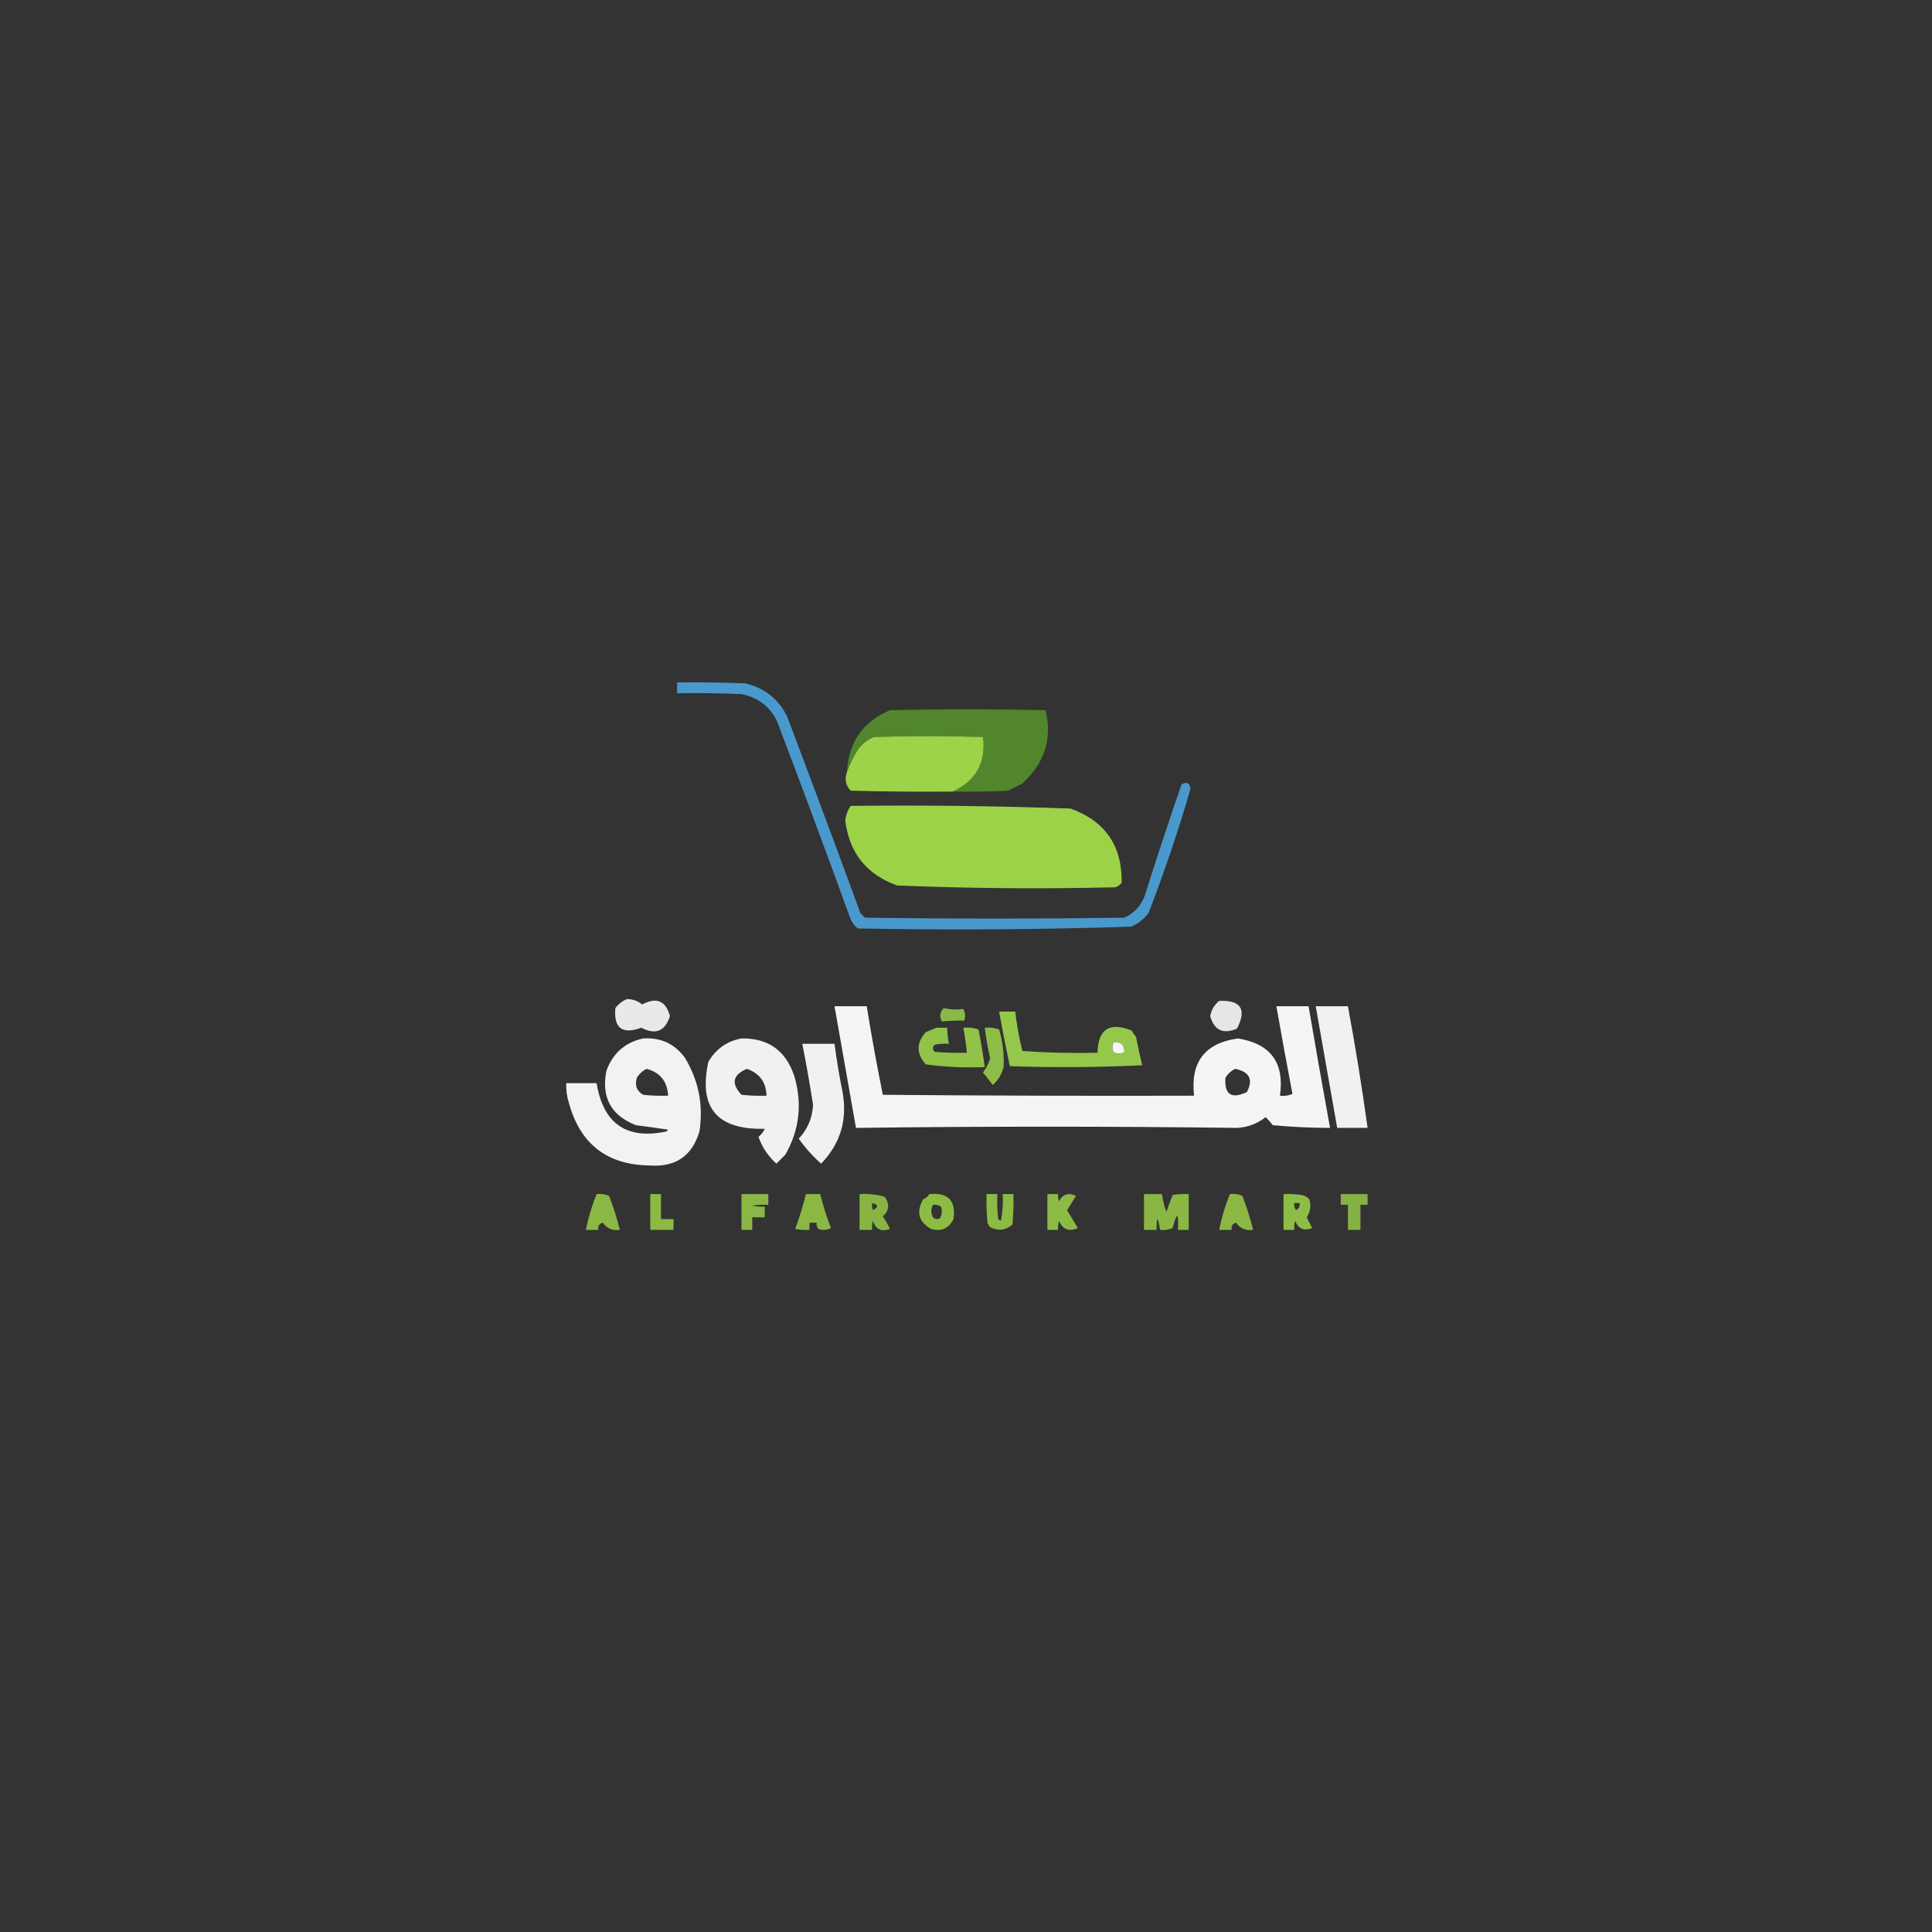 <?xml version="1.0" encoding="UTF-8"?>
<!DOCTYPE svg PUBLIC "-//W3C//DTD SVG 1.1//EN" "http://www.w3.org/Graphics/SVG/1.1/DTD/svg11.dtd">
<svg xmlns="http://www.w3.org/2000/svg" version="1.1" width="1080px" height="1080px" style="shape-rendering:geometricPrecision; text-rendering:geometricPrecision; image-rendering:optimizeQuality; fill-rule:evenodd; clip-rule:evenodd" xmlns:xlink="http://www.w3.org/1999/xlink">
<rect width="100%" height="100%" fill="#333333" stroke="none"/>
<g><path style="opacity:0.813" fill="#50b1f0" d="M 378.5,381.5 C 391.171,381.333 403.838,381.5 416.5,382C 427.265,384.463 435.098,390.63 440,400.5C 453.863,437.089 467.53,473.756 481,510.5C 481.833,511.333 482.667,512.167 483.5,513C 531.833,513.667 580.167,513.667 628.5,513C 634.061,510.438 637.894,506.272 640,500.5C 646.533,479.734 653.366,459.067 660.5,438.5C 663.474,436.822 665.141,437.655 665.5,441C 658.662,464.513 650.829,487.68 642,510.5C 639.408,513.762 636.241,516.262 632.5,518C 581.545,519.648 530.545,519.982 479.5,519C 477.396,517.307 475.896,515.14 475,512.5C 462.278,477.391 449.278,442.391 436,407.5C 432.624,396.789 425.457,390.289 414.5,388C 402.505,387.5 390.505,387.333 378.5,387.5C 378.5,385.5 378.5,383.5 378.5,381.5 Z"/></g>
<g><path style="opacity:0.963" fill="#52892c" d="M 532.5,442.5 C 545.573,436.525 551.24,426.358 549.5,412C 529.167,411.333 508.833,411.333 488.5,412C 485.098,413.4 482.264,415.567 480,418.5C 477.26,422.647 475.093,426.98 473.5,431.5C 474.341,414.854 482.341,403.354 497.5,397C 526.5,396.333 555.5,396.333 584.5,397C 588.27,413.031 583.937,426.698 571.5,438C 568.833,439.333 566.167,440.667 563.5,442C 553.172,442.5 542.839,442.666 532.5,442.5 Z"/></g>
<g><path style="opacity:1" fill="#9dd349" d="M 532.5,442.5 C 513.497,442.667 494.497,442.5 475.5,442C 472.695,438.94 472.028,435.44 473.5,431.5C 475.093,426.98 477.26,422.647 480,418.5C 482.264,415.567 485.098,413.4 488.5,412C 508.833,411.333 529.167,411.333 549.5,412C 551.24,426.358 545.573,436.525 532.5,442.5 Z"/></g>
<g><path style="opacity:0.98" fill="#9ed549" d="M 475.5,450.5 C 516.548,450.023 557.548,450.523 598.5,452C 617.865,459.036 627.365,472.869 627,493.5C 626.097,494.701 624.931,495.535 623.5,496C 582.787,496.977 542.12,496.644 501.5,495C 484.33,488.841 474.664,476.675 472.5,458.5C 472.9,455.534 473.9,452.868 475.5,450.5 Z"/></g>
<g><path style="opacity:0.889" fill="#fefffe" d="M 350.5,558.5 C 353.675,558.503 356.508,559.503 359,561.5C 366.987,557.212 372.154,559.378 374.5,568C 371.79,576.512 366.456,578.679 358.5,574.5C 347.807,578.412 342.974,574.745 344,563.5C 345.805,561.174 347.972,559.508 350.5,558.5 Z"/></g>
<g><path style="opacity:0.877" fill="#fefffe" d="M 681.5,559.5 C 693.713,558.985 697.046,564.152 691.5,575C 683.775,578.303 678.775,575.97 676.5,568C 677.123,564.546 678.789,561.713 681.5,559.5 Z"/></g>
<g><path style="opacity:0.95" fill="#fefffe" d="M 466.5,562.5 C 472.5,562.5 478.5,562.5 484.5,562.5C 487.185,579.088 490.185,595.588 493.5,612C 551.499,612.5 609.499,612.667 667.5,612.5C 665.355,593.746 673.522,583.079 692,580.5C 710.305,583.436 718.139,594.103 715.5,612.5C 717.924,612.808 720.257,612.474 722.5,611.5C 719.372,595.192 716.372,578.858 713.5,562.5C 719.5,562.5 725.5,562.5 731.5,562.5C 735.372,585.191 739.372,607.858 743.5,630.5C 732.813,630.48 722.146,629.98 711.5,629C 710.274,627.365 708.941,625.865 707.5,624.5C 702.796,628.186 697.463,630.186 691.5,630.5C 620.828,629.586 549.828,629.586 478.5,630.5C 474.5,607.833 470.5,585.167 466.5,562.5 Z M 622.5,582.5 C 626.697,582.194 628.697,584.194 628.5,588.5C 622.591,589.926 620.591,587.926 622.5,582.5 Z M 690.5,597.5 C 698.529,599.134 700.696,603.468 697,610.5C 688.378,614.53 684.378,611.863 685,602.5C 686.352,600.251 688.185,598.584 690.5,597.5 Z"/></g>
<g><path style="opacity:0.926" fill="#fefffe" d="M 735.5,562.5 C 741.5,562.5 747.5,562.5 753.5,562.5C 757.685,585.089 761.351,607.756 764.5,630.5C 758.833,630.5 753.167,630.5 747.5,630.5C 743.5,607.833 739.5,585.167 735.5,562.5 Z"/></g>
<g><path style="opacity:0.827" fill="#9dd54c" d="M 527.5,563.5 C 531.127,564.358 534.794,564.524 538.5,564C 539.591,566.064 539.758,568.231 539,570.5C 534.931,570.468 530.764,570.635 526.5,571C 525.083,568.257 525.416,565.757 527.5,563.5 Z"/></g>
<g><path style="opacity:0.921" fill="#9dd54c" d="M 558.5,565.5 C 561.5,565.5 564.5,565.5 567.5,565.5C 568.402,572.913 569.736,580.247 571.5,587.5C 585.484,588.499 599.484,588.833 613.5,588.5C 613.786,575.349 620.119,571.183 632.5,576C 633.211,577.255 634.044,578.421 635,579.5C 636.061,584.867 637.227,590.2 638.5,595.5C 613.84,596.666 589.173,596.833 564.5,596C 562.341,585.885 560.341,575.719 558.5,565.5 Z M 622.5,582.5 C 620.591,587.926 622.591,589.926 628.5,588.5C 628.697,584.194 626.697,582.194 622.5,582.5 Z"/></g>
<g><path style="opacity:0.892" fill="#9dd54c" d="M 523.5,574.5 C 525.5,574.5 527.5,574.5 529.5,574.5C 529.508,577.545 529.841,580.545 530.5,583.5C 527.813,583.336 525.146,583.503 522.5,584C 521.167,585.333 521.167,586.667 522.5,588C 528.491,588.499 534.491,588.666 540.5,588.5C 540.05,583.798 539.383,579.132 538.5,574.5C 541.448,574.223 544.281,574.556 547,575.5C 548.363,582.478 549.529,589.478 550.5,596.5C 539.397,596.954 528.397,596.454 517.5,595C 512.167,589 512.167,583 517.5,577C 519.611,576.155 521.611,575.322 523.5,574.5 Z"/></g>
<g><path style="opacity:0.853" fill="#9dd54c" d="M 550.5,574.5 C 553.247,574.187 555.914,574.52 558.5,575.5C 560.574,582.366 561.408,589.366 561,596.5C 560.019,600.464 558.019,603.797 555,606.5C 553.167,604.167 551.333,601.833 549.5,599.5C 551.361,597.112 552.694,594.446 553.5,591.5C 552.177,585.894 551.177,580.227 550.5,574.5 Z"/></g>
<g><path style="opacity:0.935" fill="#fefffe" d="M 359.5,580.5 C 369.462,579.865 377.295,583.532 383,591.5C 390.588,604.19 393.255,617.857 391,632.5C 386.873,646.267 377.54,652.6 363,651.5C 339.298,651.142 324.298,639.475 318,616.5C 316.892,612.914 316.392,609.247 316.5,605.5C 322.167,605.5 327.833,605.5 333.5,605.5C 337.231,628.182 350.231,637.182 372.5,632.5C 372.833,632.167 373.167,631.833 373.5,631.5C 367.515,630.577 361.515,629.744 355.5,629C 341.518,623.543 336.018,613.376 339,598.5C 342.605,588.723 349.439,582.723 359.5,580.5 Z M 361.5,597.5 C 369.035,599.527 373.035,604.527 373.5,612.5C 368.821,612.666 364.155,612.499 359.5,612C 355.876,609.839 354.709,606.672 356,602.5C 357.352,600.251 359.185,598.584 361.5,597.5 Z"/></g>
<g><path style="opacity:0.927" fill="#fefffe" d="M 414.5,580.5 C 429.437,580.263 439.27,587.263 444,601.5C 448.59,616.953 446.923,631.62 439,645.5C 437.333,647.167 435.667,648.833 434,650.5C 429.286,646.175 425.952,641.175 424,635.5C 425.529,634.271 426.696,632.771 427.5,631C 400.809,631.666 390.309,619.166 396,593.5C 400.278,586.293 406.445,581.96 414.5,580.5 Z M 417.5,597.5 C 424.589,599.931 428.256,604.931 428.5,612.5C 423.821,612.666 419.155,612.499 414.5,612C 408.577,605.699 409.577,600.866 417.5,597.5 Z"/></g>
<g><path style="opacity:0.93" fill="#fefffe" d="M 448.5,583.5 C 454.5,583.5 460.5,583.5 466.5,583.5C 467.675,592.543 469.175,601.543 471,610.5C 473.806,625.957 469.806,639.29 459,650.5C 454.277,646.28 450.11,641.613 446.5,636.5C 451.495,631.192 454.161,624.859 454.5,617.5C 452.713,606.11 450.713,594.777 448.5,583.5 Z"/></g>
<g><path style="opacity:0.822" fill="#9ed549" d="M 333.5,667.5 C 335.924,667.192 338.257,667.526 340.5,668.5C 342.908,674.724 344.908,681.057 346.5,687.5C 342.403,688.103 339.236,686.769 337,683.5C 334.98,684.032 334.147,685.365 334.5,687.5C 332.167,687.5 329.833,687.5 327.5,687.5C 328.896,680.645 330.896,673.978 333.5,667.5 Z"/></g>
<g><path style="opacity:0.829" fill="#9ed549" d="M 363.5,667.5 C 365.5,667.5 367.5,667.5 369.5,667.5C 369.5,672.167 369.5,676.833 369.5,681.5C 371.833,681.5 374.167,681.5 376.5,681.5C 376.5,683.5 376.5,685.5 376.5,687.5C 372.167,687.5 367.833,687.5 363.5,687.5C 363.5,680.833 363.5,674.167 363.5,667.5 Z"/></g>
<g><path style="opacity:0.812" fill="#9ed549" d="M 414.5,667.5 C 419.5,667.5 424.5,667.5 429.5,667.5C 429.5,669.5 429.5,671.5 429.5,673.5C 426.482,673.335 423.482,673.502 420.5,674C 422.81,674.497 425.143,674.663 427.5,674.5C 427.5,676.5 427.5,678.5 427.5,680.5C 425.167,680.5 422.833,680.5 420.5,680.5C 420.5,682.833 420.5,685.167 420.5,687.5C 418.5,687.5 416.5,687.5 414.5,687.5C 414.5,680.833 414.5,674.167 414.5,667.5 Z"/></g>
<g><path style="opacity:0.822" fill="#9ed549" d="M 450.5,667.5 C 453.167,667.5 455.833,667.5 458.5,667.5C 460.092,673.943 462.092,680.276 464.5,686.5C 462.235,687.647 459.902,687.814 457.5,687C 456.663,685.989 456.33,684.822 456.5,683.5C 455.167,683.5 453.833,683.5 452.5,683.5C 452.5,684.833 452.5,686.167 452.5,687.5C 449.813,687.664 447.146,687.497 444.5,687C 446.886,680.625 448.886,674.125 450.5,667.5 Z"/></g>
<g><path style="opacity:0.796" fill="#9ed549" d="M 480.5,667.5 C 485.267,667.191 489.934,667.691 494.5,669C 497.429,673.062 497.096,676.728 493.5,680C 495.017,682.204 496.35,684.538 497.5,687C 492.661,688.716 489.494,687.216 488,682.5C 487.506,684.134 487.34,685.801 487.5,687.5C 485.167,687.5 482.833,687.5 480.5,687.5C 480.5,680.833 480.5,674.167 480.5,667.5 Z M 487.5,672.5 C 491.123,673.411 491.29,674.745 488,676.5C 487.51,675.207 487.343,673.873 487.5,672.5 Z"/></g>
<g><path style="opacity:0.844" fill="#9ed549" d="M 519.5,667.5 C 529.988,666.487 534.488,671.154 533,681.5C 530.367,686.732 526.201,688.565 520.5,687C 513.537,683.1 512.037,677.6 516,670.5C 517.518,669.837 518.685,668.837 519.5,667.5 Z M 521.5,673.5 C 523.144,673.286 524.644,673.62 526,674.5C 526.758,676.769 526.591,678.936 525.5,681C 524.056,681.781 522.723,681.614 521.5,680.5C 520.328,678.177 520.328,675.844 521.5,673.5 Z"/></g>
<g><path style="opacity:0.836" fill="#9ed549" d="M 551.5,667.5 C 553.5,667.5 555.5,667.5 557.5,667.5C 557.334,672.179 557.501,676.845 558,681.5C 558.414,681.957 558.914,682.291 559.5,682.5C 560.494,677.544 560.827,672.544 560.5,667.5C 562.5,667.5 564.5,667.5 566.5,667.5C 566.666,673.176 566.499,678.843 566,684.5C 562.205,687.803 558.038,688.303 553.5,686C 552.874,685.25 552.374,684.416 552,683.5C 551.501,678.177 551.334,672.844 551.5,667.5 Z"/></g>
<g><path style="opacity:0.838" fill="#9ed549" d="M 585.5,667.5 C 587.5,667.5 589.5,667.5 591.5,667.5C 591.343,668.873 591.51,670.207 592,671.5C 594.106,667.542 597.273,666.542 601.5,668.5C 599.797,671.191 598.13,673.857 596.5,676.5C 598.485,679.795 600.485,683.129 602.5,686.5C 597.623,688.644 594.123,687.311 592,682.5C 591.506,684.134 591.34,685.801 591.5,687.5C 589.5,687.5 587.5,687.5 585.5,687.5C 585.5,680.833 585.5,674.167 585.5,667.5 Z"/></g>
<g><path style="opacity:0.814" fill="#9ed549" d="M 639.5,667.5 C 642.833,667.5 646.167,667.5 649.5,667.5C 650.016,670.899 650.85,674.232 652,677.5C 653.092,674.291 654.259,671.124 655.5,668C 658.482,667.502 661.482,667.335 664.5,667.5C 664.5,674.167 664.5,680.833 664.5,687.5C 662.5,687.5 660.5,687.5 658.5,687.5C 658.919,677.565 657.919,677.232 655.5,686.5C 653.257,687.474 650.924,687.808 648.5,687.5C 647.218,679.627 646.551,679.627 646.5,687.5C 644.167,687.5 641.833,687.5 639.5,687.5C 639.5,680.833 639.5,674.167 639.5,667.5 Z"/></g>
<g><path style="opacity:0.822" fill="#9ed549" d="M 687.5,667.5 C 689.924,667.192 692.257,667.526 694.5,668.5C 696.908,674.724 698.908,681.057 700.5,687.5C 696.403,688.103 693.236,686.769 691,683.5C 688.98,684.032 688.147,685.365 688.5,687.5C 686.167,687.5 683.833,687.5 681.5,687.5C 682.896,680.645 684.896,673.978 687.5,667.5 Z"/></g>
<g><path style="opacity:0.85" fill="#9ed549" d="M 717.5,667.5 C 720.85,667.335 724.183,667.502 727.5,668C 729.329,668.273 730.829,669.107 732,670.5C 732.966,674.118 732.466,677.451 730.5,680.5C 731.5,682.5 732.5,684.5 733.5,686.5C 728.968,688.304 725.802,686.971 724,682.5C 723.506,684.134 723.34,685.801 723.5,687.5C 721.5,687.5 719.5,687.5 717.5,687.5C 717.5,680.833 717.5,674.167 717.5,667.5 Z M 723.5,672.5 C 724.5,672.5 725.5,672.5 726.5,672.5C 726.778,674.346 726.111,675.68 724.5,676.5C 723.571,675.311 723.238,673.978 723.5,672.5 Z"/></g>
<g><path style="opacity:0.774" fill="#9ed549" d="M 749.5,667.5 C 754.5,667.5 759.5,667.5 764.5,667.5C 764.5,669.5 764.5,671.5 764.5,673.5C 763.167,673.5 761.833,673.5 760.5,673.5C 760.5,678.167 760.5,682.833 760.5,687.5C 758.167,687.5 755.833,687.5 753.5,687.5C 753.5,682.833 753.5,678.167 753.5,673.5C 752.167,673.5 750.833,673.5 749.5,673.5C 749.5,671.5 749.5,669.5 749.5,667.5 Z"/></g>
</svg>
